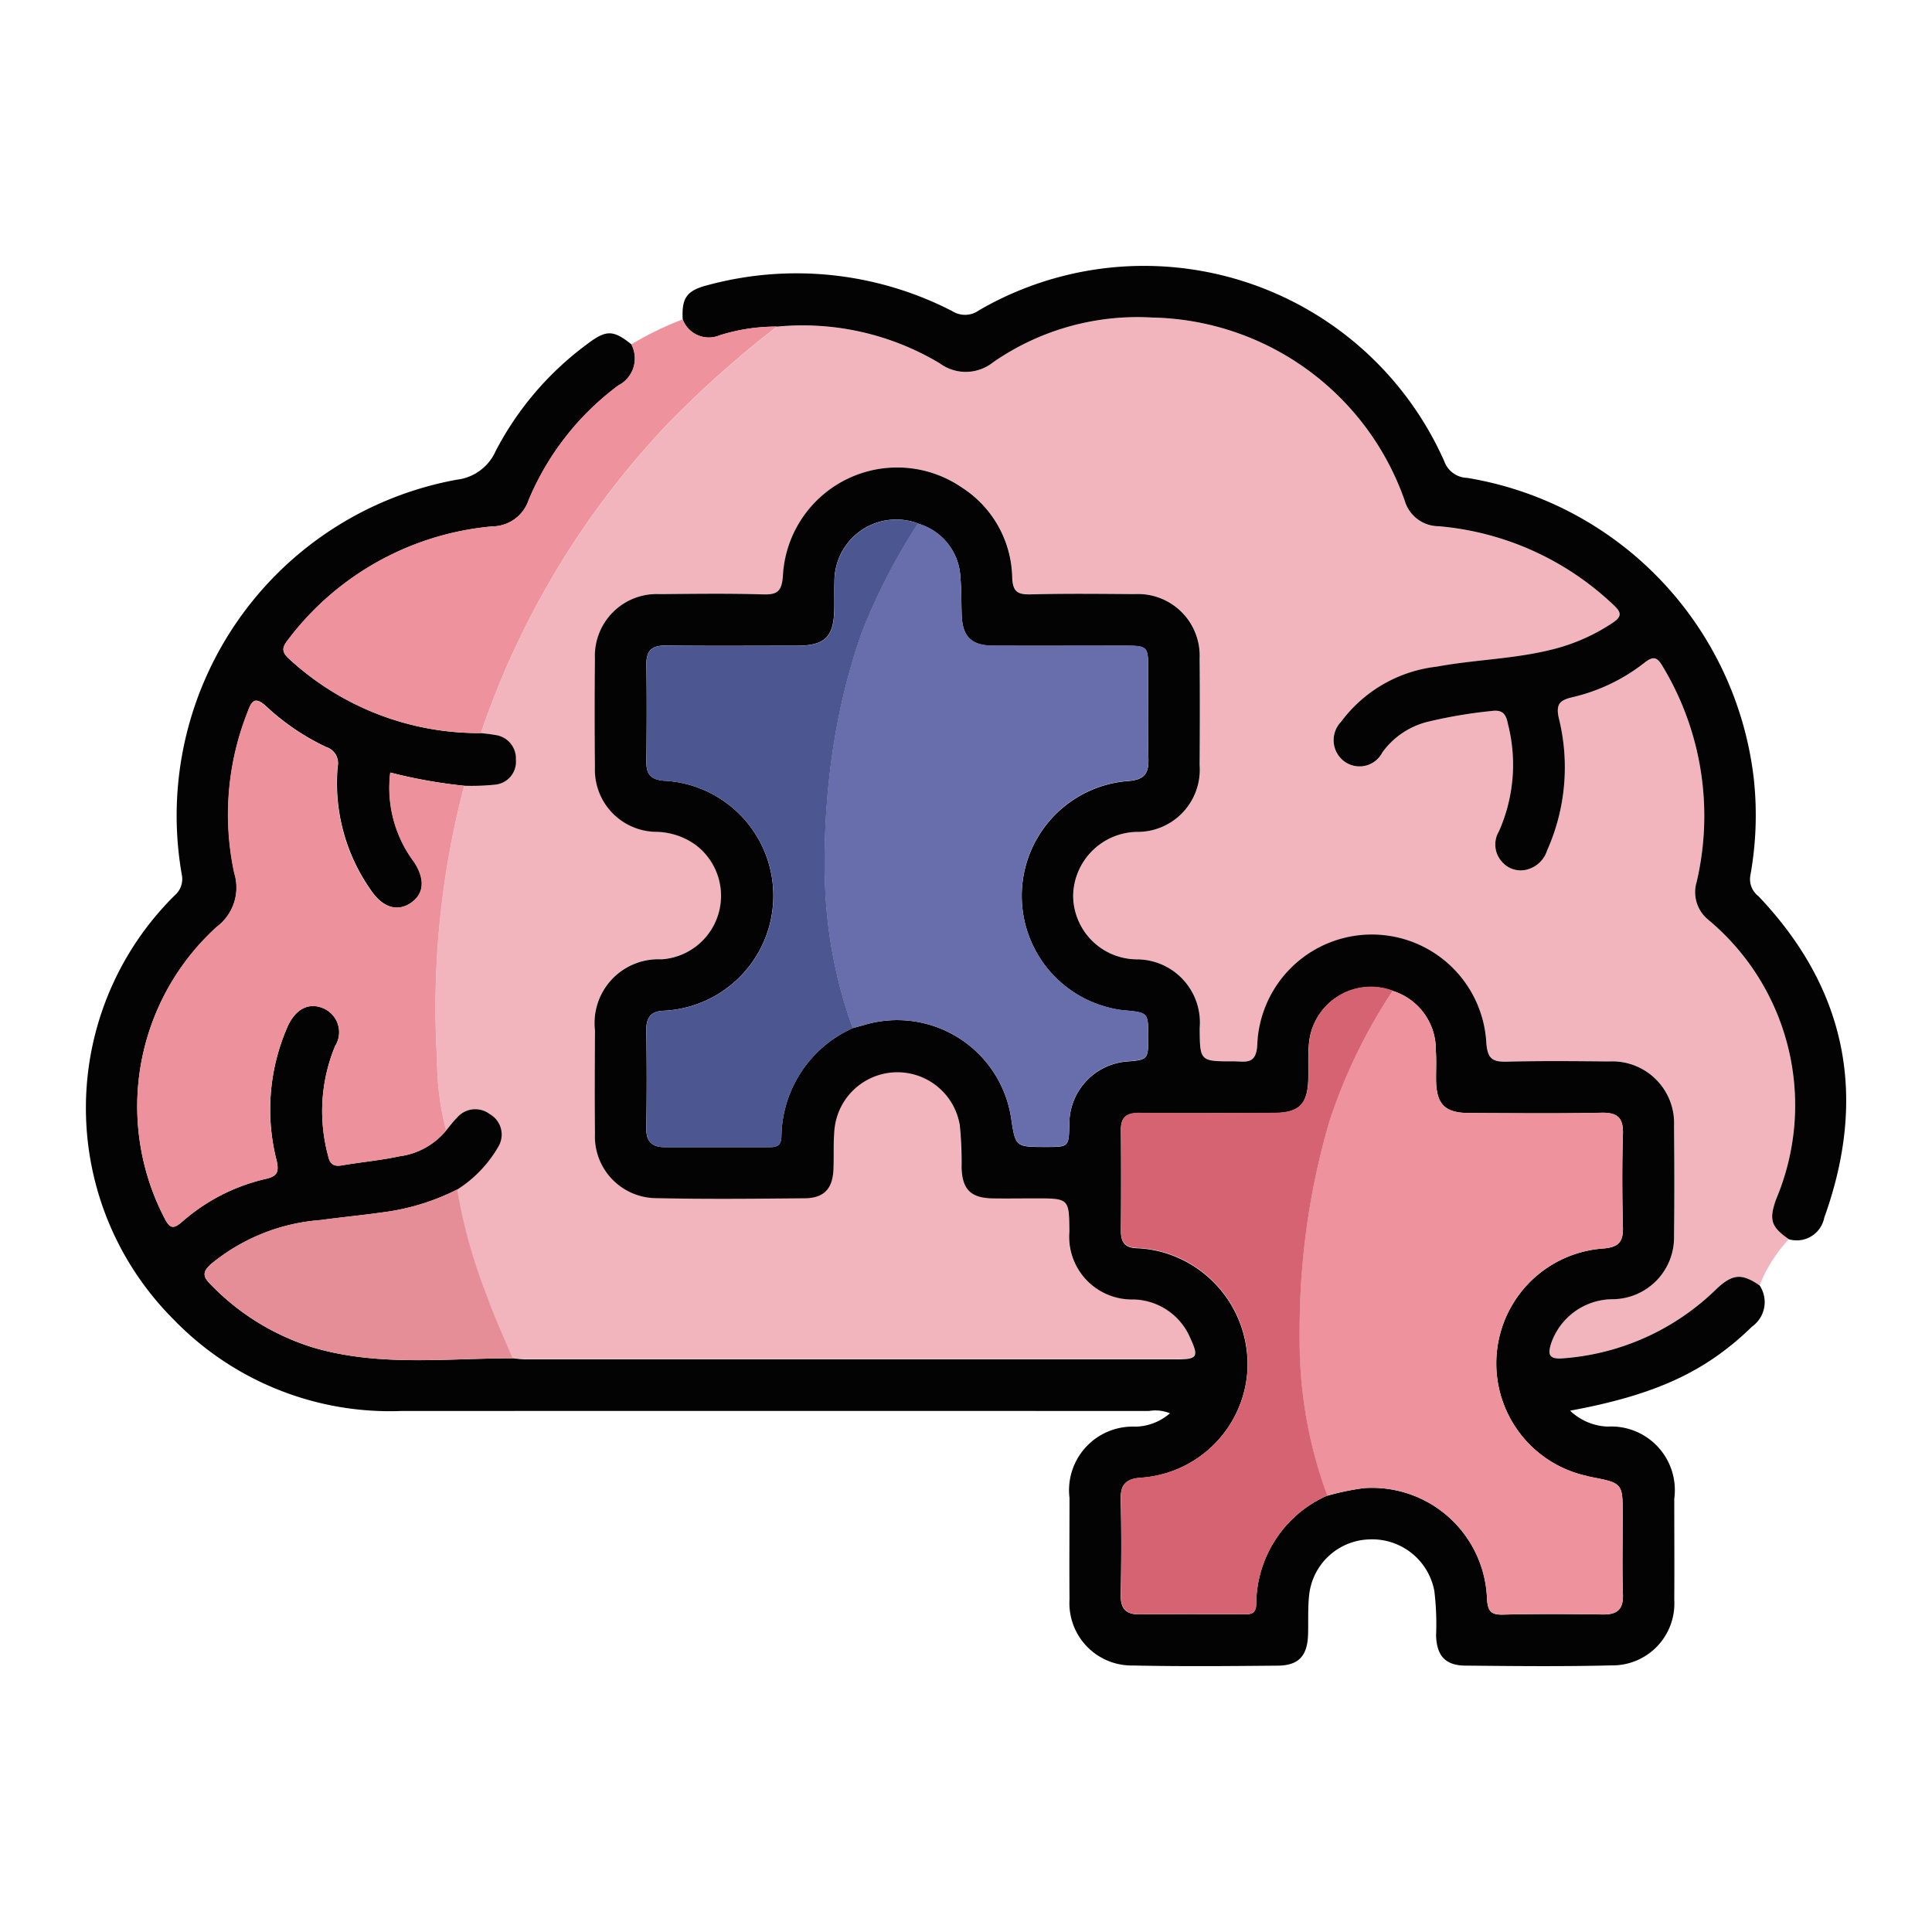 <svg xmlns="http://www.w3.org/2000/svg" xmlns:xlink="http://www.w3.org/1999/xlink" width="85" height="85" viewBox="0 0 85 85"><defs><clipPath id="a"><rect width="77.451" height="61.614" fill="none"/></clipPath></defs><g transform="translate(-1335 -6589)"><rect width="85" height="85" transform="translate(1335 6589)" fill="none"/><g transform="translate(1338.775 6600.693)"><g clip-path="url(#a)"><path d="M110.337,48a6.431,6.431,0,0,0-1.287,2.034c-.792-.546-1.2-.516-1.915.169a10.767,10.767,0,0,1-6.743,3.036c-.643.052-.663-.2-.509-.677a2.877,2.877,0,0,1,2.716-1.923,2.721,2.721,0,0,0,2.692-2.783c.02-1.612.016-3.225,0-4.837a2.718,2.718,0,0,0-2.858-2.841c-1.487-.012-2.975-.028-4.461.01-.622.016-.882-.078-.938-.814a5.046,5.046,0,0,0-10.08.093c-.05.874-.536.706-1.032.707-1.494,0-1.494,0-1.5-1.465a2.781,2.781,0,0,0-2.785-3.022,2.818,2.818,0,0,1-2.781-2.8,2.856,2.856,0,0,1,2.8-2.807,2.738,2.738,0,0,0,2.768-2.938c.008-1.562.012-3.124,0-4.686a2.715,2.715,0,0,0-2.86-2.837c-1.512-.011-3.026-.028-4.537.01-.578.015-.825-.074-.849-.743a4.814,4.814,0,0,0-2.19-3.94,5.036,5.036,0,0,0-7.9,3.885c-.052.674-.25.82-.882.8-1.511-.048-3.024-.025-4.537-.013a2.722,2.722,0,0,0-2.85,2.852q-.023,2.381,0,4.762a2.73,2.73,0,0,0,2.711,2.843,3.064,3.064,0,0,1,1.694.559,2.8,2.8,0,0,1-1.483,5.049A2.807,2.807,0,0,0,57.807,38.8c0,1.512-.013,3.023,0,4.535a2.717,2.717,0,0,0,2.714,2.848c2.167.048,4.335.025,6.5.006.851-.008,1.234-.412,1.272-1.265.027-.6-.013-1.212.05-1.811a2.781,2.781,0,0,1,5.508-.137,16.2,16.2,0,0,1,.079,1.883c.03.936.4,1.314,1.351,1.335.63.014,1.26,0,1.89,0,1.492,0,1.492,0,1.5,1.464a2.761,2.761,0,0,0,2.808,2.984,2.777,2.777,0,0,1,2.5,1.673c.4.862.33.963-.624.964q-14.293,0-28.586,0c-.2,0-.4-.031-.6-.047-.381-.92-.8-1.825-1.135-2.762a23.339,23.339,0,0,1-1.3-4.661,5.447,5.447,0,0,0,1.8-1.873A1.034,1.034,0,0,0,53.18,42.5a1.049,1.049,0,0,0-1.432.152c-.177.173-.324.377-.485.567a12.317,12.317,0,0,1-.4-3.1,38.344,38.344,0,0,1,1.194-12.062,10.264,10.264,0,0,0,1.347-.047,1.014,1.014,0,0,0,.919-1.1,1.04,1.04,0,0,0-.939-1.09c-.2-.037-.4-.054-.593-.079a37.033,37.033,0,0,1,8.262-13.648,46.319,46.319,0,0,1,4.761-4.235,11.726,11.726,0,0,1,7.168,1.617,1.926,1.926,0,0,0,2.339-.045,11.143,11.143,0,0,1,7.006-1.972,12.015,12.015,0,0,1,11.107,8.055,1.563,1.563,0,0,0,1.491,1.126,12.744,12.744,0,0,1,7.7,3.468c.344.318.378.5-.035.777a8.416,8.416,0,0,1-2.677,1.18c-1.667.419-3.394.443-5.077.754a6.091,6.091,0,0,0-4.2,2.424,1.163,1.163,0,0,0,.133,1.738,1.13,1.13,0,0,0,1.684-.393,3.5,3.5,0,0,1,1.956-1.334,20.823,20.823,0,0,1,2.825-.482c.5-.074.655.122.741.566a7.223,7.223,0,0,1-.395,4.724,1.131,1.131,0,0,0,.129,1.336,1.083,1.083,0,0,0,1.1.349,1.261,1.261,0,0,0,.891-.844,8.962,8.962,0,0,0,.511-5.834c-.13-.6.047-.767.578-.9a8.089,8.089,0,0,0,3.179-1.512c.414-.331.582-.257.823.162a12.733,12.733,0,0,1,1.491,9.457,1.565,1.565,0,0,0,.508,1.678,10.621,10.621,0,0,1,2.993,12.274c-.334.922-.236,1.237.554,1.782" transform="translate(-35.409 -5.176)" fill="#f2b5bd"/><path d="M15.854,44.874c.161-.19.308-.394.485-.567a1.049,1.049,0,0,1,1.432-.152,1.035,1.035,0,0,1,.371,1.446,5.447,5.447,0,0,1-1.8,1.873,10.032,10.032,0,0,1-3.3,1.008c-.9.129-1.8.212-2.7.336A8.584,8.584,0,0,0,5.515,50.75c-.356.322-.4.526-.037.885A10.627,10.627,0,0,0,9.917,54.4c2.907.884,5.892.5,8.853.5.2.016.4.047.6.047q14.293,0,28.586,0c.954,0,1.023-.1.624-.963a2.777,2.777,0,0,0-2.5-1.673,2.761,2.761,0,0,1-2.808-2.983c-.012-1.464-.012-1.464-1.5-1.464-.63,0-1.26.011-1.891,0-.947-.021-1.32-.4-1.351-1.334a16.074,16.074,0,0,0-.079-1.883,2.781,2.781,0,0,0-5.508.138c-.063.6-.023,1.208-.05,1.811-.039.852-.421,1.257-1.272,1.264-2.168.019-4.336.042-6.5-.006A2.717,2.717,0,0,1,22.4,45c-.016-1.512-.006-3.023,0-4.535a2.807,2.807,0,0,1,2.925-3.119,2.8,2.8,0,0,0,1.483-5.049,3.065,3.065,0,0,0-1.694-.559A2.73,2.73,0,0,1,22.4,28.892q-.024-2.381,0-4.762a2.722,2.722,0,0,1,2.85-2.852c1.512-.012,3.026-.035,4.537.012.632.02.83-.125.882-.8a5.036,5.036,0,0,1,7.9-3.885,4.814,4.814,0,0,1,2.19,3.941c.024.668.271.757.849.743,1.511-.039,3.025-.022,4.537-.011a2.715,2.715,0,0,1,2.86,2.837c.014,1.562.009,3.124,0,4.686A2.737,2.737,0,0,1,46.24,31.74a2.856,2.856,0,0,0-2.8,2.807,2.819,2.819,0,0,0,2.781,2.8,2.781,2.781,0,0,1,2.786,3.021c.009,1.467.009,1.469,1.5,1.466.5,0,.983.166,1.032-.707a5.045,5.045,0,0,1,10.08-.093c.057.736.316.83.939.814,1.486-.038,2.974-.022,4.461-.009a2.718,2.718,0,0,1,2.858,2.84c.014,1.612.018,3.225,0,4.837A2.721,2.721,0,0,1,67.19,52.3a2.877,2.877,0,0,0-2.715,1.924c-.154.479-.134.729.509.677a10.766,10.766,0,0,0,6.743-3.037c.719-.684,1.123-.715,1.915-.169a1.322,1.322,0,0,1-.333,1.809c-2.018,1.965-4.21,3-8.007,3.7a2.534,2.534,0,0,0,1.643.7,2.8,2.8,0,0,1,2.941,3.172c0,1.486.01,2.973,0,4.459a2.722,2.722,0,0,1-2.763,2.875c-2.142.054-4.285.031-6.428.01-.886-.008-1.257-.432-1.289-1.324a12.07,12.07,0,0,0-.076-1.96,2.78,2.78,0,0,0-2.875-2.268,2.743,2.743,0,0,0-2.633,2.449c-.063.573-.03,1.157-.048,1.736-.029.938-.412,1.361-1.331,1.369-2.118.019-4.236.039-6.352-.007a2.744,2.744,0,0,1-2.812-2.911c-.012-1.487,0-2.973,0-4.46a2.8,2.8,0,0,1,2.9-3.137,2.38,2.38,0,0,0,1.52-.589,1.717,1.717,0,0,0-.931-.1q-16.449-.007-32.9,0A13.239,13.239,0,0,1,3.814,53.141a13.147,13.147,0,0,1,.1-18.61.952.952,0,0,0,.306-.928,15.024,15.024,0,0,1,12.1-17.358,2.139,2.139,0,0,0,1.714-1.265,13.705,13.705,0,0,1,4.048-4.719c.817-.617,1.131-.609,1.926.033a1.333,1.333,0,0,1-.58,1.807,12.082,12.082,0,0,0-3.948,5.054,1.692,1.692,0,0,1-1.58,1.145,12.667,12.667,0,0,0-8.982,4.964c-.254.321-.346.532.025.861a12.314,12.314,0,0,0,8.446,3.268c.2.026.4.042.594.08a1.04,1.04,0,0,1,.939,1.09,1.014,1.014,0,0,1-.919,1.1,10.266,10.266,0,0,1-1.347.047,22.256,22.256,0,0,1-3.257-.581,5.432,5.432,0,0,0,1.053,3.938c.488.753.439,1.388-.139,1.791s-1.219.225-1.73-.5a8.168,8.168,0,0,1-1.5-5.486.744.744,0,0,0-.493-.862,10.255,10.255,0,0,1-2.62-1.765c-.544-.514-.673-.26-.863.261a12.224,12.224,0,0,0-.57,7.044,2.158,2.158,0,0,1-.772,2.366A10.67,10.67,0,0,0,3.445,48.7c.255.507.405.537.83.159A8.435,8.435,0,0,1,7.939,47c.468-.115.567-.28.465-.77A9.071,9.071,0,0,1,8.9,40.255c.366-.759.941-1.024,1.571-.746a1.144,1.144,0,0,1,.494,1.659,7.492,7.492,0,0,0-.309,4.8c.072.357.222.511.611.443.841-.147,1.7-.22,2.531-.4a3.2,3.2,0,0,0,2.058-1.14m20.76-26.7a2.719,2.719,0,0,0-3.68,2.566c-.013.377,0,.756-.005,1.133-.012,1.292-.392,1.677-1.666,1.678-1.915,0-3.83.015-5.744-.008-.614-.007-.867.221-.858.841.022,1.435.015,2.871,0,4.306,0,.531.211.749.757.8a5.066,5.066,0,0,1,.018,10.12c-.571.017-.788.3-.779.865q.035,2.153,0,4.306c-.009.586.25.832.808.832,1.537,0,3.074,0,4.611,0,.325,0,.511-.069.525-.453a5.3,5.3,0,0,1,3.137-4.784l.508-.141a5.073,5.073,0,0,1,6.465,4.112c.19,1.258.19,1.258,1.528,1.258,1.006,0,1.006,0,1.032-.98a2.749,2.749,0,0,1,2.47-2.774c1-.081,1-.081,1-1.093,0-1.068,0-1.067-1.082-1.166a3.641,3.641,0,0,1-.52-.087,5.068,5.068,0,0,1,.728-10c.707-.057.9-.329.883-.983-.034-1.309-.009-2.62-.011-3.93,0-1.019-.023-1.04-1.079-1.04-1.915,0-3.831.008-5.747,0-.944-.005-1.336-.39-1.377-1.309-.025-.553-.006-1.11-.058-1.661a2.578,2.578,0,0,0-1.865-2.4m18,42.77a11,11,0,0,1,1.621-.338,5.061,5.061,0,0,1,5.412,4.9c.04.515.171.679.7.666,1.461-.036,2.923-.028,4.384-.006.635.009.916-.212.895-.883-.038-1.157-.01-2.317-.01-3.475,0-1.422,0-1.422-1.412-1.694-.049-.009-.1-.027-.146-.038a5.069,5.069,0,0,1,.718-10.013c.662-.057.866-.295.85-.928-.033-1.359-.042-2.721,0-4.08.024-.722-.212-.98-.95-.963-1.939.042-3.88.019-5.821.012-1.067,0-1.439-.388-1.451-1.463,0-.428.021-.858-.01-1.284a2.7,2.7,0,0,0-1.9-2.626,2.735,2.735,0,0,0-3.689,2.406c-.037.476-.014.956-.022,1.434-.02,1.156-.4,1.533-1.556,1.535-1.965,0-3.929.011-5.893,0-.53,0-.8.171-.795.735.013,1.485.011,2.97,0,4.456,0,.494.187.74.707.756a4.958,4.958,0,0,1,1.116.173A5.126,5.126,0,0,1,51.1,55.517a5.045,5.045,0,0,1-4.669,4.637c-.685.045-.917.31-.9.98.036,1.384.029,2.769,0,4.153-.012.6.2.886.826.88,1.536-.015,3.073-.009,4.609,0,.321,0,.516-.051.526-.444a5.242,5.242,0,0,1,3.122-4.782" transform="translate(0 -6.833)" fill="#040303"/><path d="M135.3,42.829c-.79-.545-.888-.86-.554-1.782a10.621,10.621,0,0,0-2.993-12.274,1.565,1.565,0,0,1-.508-1.678,12.733,12.733,0,0,0-1.491-9.457c-.241-.419-.409-.492-.823-.162a8.089,8.089,0,0,1-3.179,1.512c-.531.129-.708.3-.578.9a8.962,8.962,0,0,1-.511,5.834,1.261,1.261,0,0,1-.891.844,1.083,1.083,0,0,1-1.1-.349,1.131,1.131,0,0,1-.129-1.336,7.223,7.223,0,0,0,.395-4.724c-.086-.444-.239-.64-.741-.566a20.823,20.823,0,0,0-2.825.482,3.5,3.5,0,0,0-1.956,1.334,1.13,1.13,0,0,1-1.684.393,1.163,1.163,0,0,1-.133-1.738,6.091,6.091,0,0,1,4.2-2.424c1.684-.312,3.41-.335,5.077-.754a8.416,8.416,0,0,0,2.677-1.18c.413-.278.378-.459.035-.777a12.744,12.744,0,0,0-7.7-3.468,1.563,1.563,0,0,1-1.491-1.126,12.014,12.014,0,0,0-11.107-8.055,11.143,11.143,0,0,0-7.006,1.972,1.926,1.926,0,0,1-2.339.045,11.726,11.726,0,0,0-7.168-1.617,8.284,8.284,0,0,0-2.525.385,1.227,1.227,0,0,1-1.619-.7c-.053-.943.174-1.274,1.087-1.508A14.951,14.951,0,0,1,98.5,2a1.046,1.046,0,0,0,1.16-.036,14.451,14.451,0,0,1,20.48,6.643,1.1,1.1,0,0,0,1,.724,15.174,15.174,0,0,1,12.621,13.284,14.881,14.881,0,0,1-.157,4.209.943.943,0,0,0,.358.913c3.907,4.112,4.8,8.843,2.893,14.146a1.233,1.233,0,0,1-1.556.946" transform="translate(-60.371 0)" fill="#040303"/><path d="M46.242,7.785a1.228,1.228,0,0,0,1.619.7A8.274,8.274,0,0,1,50.386,8.1a46.281,46.281,0,0,0-4.761,4.235,37.035,37.035,0,0,0-8.262,13.648,12.313,12.313,0,0,1-8.446-3.268c-.371-.33-.279-.54-.025-.861a12.667,12.667,0,0,1,8.982-4.964,1.692,1.692,0,0,0,1.58-1.145A12.079,12.079,0,0,1,43.4,10.693a1.334,1.334,0,0,0,.58-1.807,13.86,13.86,0,0,1,2.259-1.1" transform="translate(-19.98 -5.426)" fill="#ee929d"/><path d="M21.069,82.042a3.2,3.2,0,0,1-2.058,1.14c-.833.181-1.69.254-2.531.4-.389.068-.539-.085-.611-.443a7.493,7.493,0,0,1,.31-4.8,1.144,1.144,0,0,0-.494-1.659c-.63-.278-1.205-.012-1.571.746a9.074,9.074,0,0,0-.5,5.976c.1.489,0,.655-.465.77A8.434,8.434,0,0,0,9.49,86.027c-.425.378-.575.348-.83-.159a10.67,10.67,0,0,1,2.308-12.779,2.158,2.158,0,0,0,.772-2.366,12.226,12.226,0,0,1,.569-7.044c.19-.521.319-.775.863-.261a10.262,10.262,0,0,0,2.62,1.765.744.744,0,0,1,.493.862,8.171,8.171,0,0,0,1.5,5.486c.511.721,1.153.9,1.73.5s.628-1.037.139-1.791A5.431,5.431,0,0,1,18.605,66.3a22.22,22.22,0,0,0,3.257.581,38.342,38.342,0,0,0-1.194,12.062,12.331,12.331,0,0,0,.4,3.1" transform="translate(-5.214 -44.001)" fill="#ed919c"/><path d="M30.79,141.518c-2.961,0-5.945.389-8.853-.5a10.624,10.624,0,0,1-4.44-2.766c-.359-.359-.319-.563.037-.885a8.587,8.587,0,0,1,4.826-1.932c.9-.124,1.8-.207,2.7-.335a10.046,10.046,0,0,0,3.3-1.008,23.338,23.338,0,0,0,1.3,4.661c.332.937.753,1.842,1.135,2.762" transform="translate(-12.02 -93.454)" fill="#e58e98"/><path d="M180.294,105.253a2.7,2.7,0,0,1,1.9,2.626c.03.426,0,.856.01,1.284.012,1.076.384,1.459,1.451,1.463,1.94.007,3.881.03,5.821-.012.739-.016.974.242.95.963-.045,1.359-.036,2.72,0,4.08.015.633-.189.871-.85.928a5.069,5.069,0,0,0-.717,10.013c.049.012.1.028.146.038,1.412.271,1.412.271,1.412,1.693,0,1.159-.027,2.318.01,3.476.022.67-.26.892-.895.883-1.461-.022-2.924-.03-4.385.006-.526.013-.657-.151-.7-.666a5.062,5.062,0,0,0-5.412-4.9,11,11,0,0,0-1.621.338A19.645,19.645,0,0,1,176.2,121c-.011-1.2.008-2.4.116-3.607a32.19,32.19,0,0,1,1.194-6.4,23.875,23.875,0,0,1,2.78-5.735" transform="translate(-122.799 -73.353)" fill="#ee929d"/><path d="M111.37,37.41a2.578,2.578,0,0,1,1.865,2.4c.052.551.033,1.107.058,1.661.042.919.433,1.3,1.377,1.309,1.916.011,3.831,0,5.747,0,1.056,0,1.078.021,1.079,1.04,0,1.31-.023,2.621.01,3.93.017.655-.176.926-.883.983a5.068,5.068,0,0,0-.728,10,3.633,3.633,0,0,0,.52.087c1.08.1,1.08.1,1.082,1.166,0,1.012,0,1.012-1,1.093a2.749,2.749,0,0,0-2.47,2.774c-.027.98-.027.98-1.032.98-1.338,0-1.338,0-1.528-1.258A5.073,5.073,0,0,0,109,59.472l-.507.141a20.621,20.621,0,0,1-1.224-6.465,33.158,33.158,0,0,1,.326-5.625,28.443,28.443,0,0,1,1.268-5.245,26.835,26.835,0,0,1,2.5-4.869" transform="translate(-74.755 -26.072)" fill="#686eab"/><path d="M162.2,104.88a23.874,23.874,0,0,0-2.78,5.735,32.189,32.189,0,0,0-1.194,6.4c-.109,1.206-.128,2.4-.116,3.607a19.645,19.645,0,0,0,1.213,6.463,5.242,5.242,0,0,0-3.122,4.781c-.009.393-.2.446-.526.444-1.536-.008-3.073-.014-4.609,0-.623.006-.837-.277-.826-.88.026-1.384.034-2.77,0-4.153-.018-.671.215-.936.9-.981a5.044,5.044,0,0,0,4.669-4.637,5.126,5.126,0,0,0-3.738-5.295,4.96,4.96,0,0,0-1.116-.173c-.52-.016-.711-.262-.707-.756.01-1.485.012-2.97,0-4.456-.005-.564.265-.739.795-.735,1.965.015,3.929.009,5.894,0,1.159,0,1.536-.379,1.556-1.535.008-.478-.015-.958.022-1.434a2.735,2.735,0,0,1,3.689-2.406" transform="translate(-104.703 -72.981)" fill="#d66371"/><path d="M93.319,37.056a26.834,26.834,0,0,0-2.5,4.869,28.444,28.444,0,0,0-1.268,5.245,33.158,33.158,0,0,0-.326,5.625,20.62,20.62,0,0,0,1.224,6.465,5.3,5.3,0,0,0-3.137,4.784c-.014.385-.2.455-.525.453-1.537-.008-3.074,0-4.611,0-.558,0-.817-.246-.808-.832q.034-2.153,0-4.306c-.009-.569.208-.848.779-.865a5.066,5.066,0,0,0-.018-10.12c-.546-.047-.761-.265-.757-.8.012-1.435.019-2.871,0-4.306-.009-.619.243-.848.858-.84,1.915.022,3.83.01,5.745.008,1.274,0,1.654-.387,1.666-1.678,0-.378-.007-.756.005-1.133a2.719,2.719,0,0,1,3.68-2.566" transform="translate(-56.705 -25.718)" fill="#4c5691"/></g></g></g></svg>